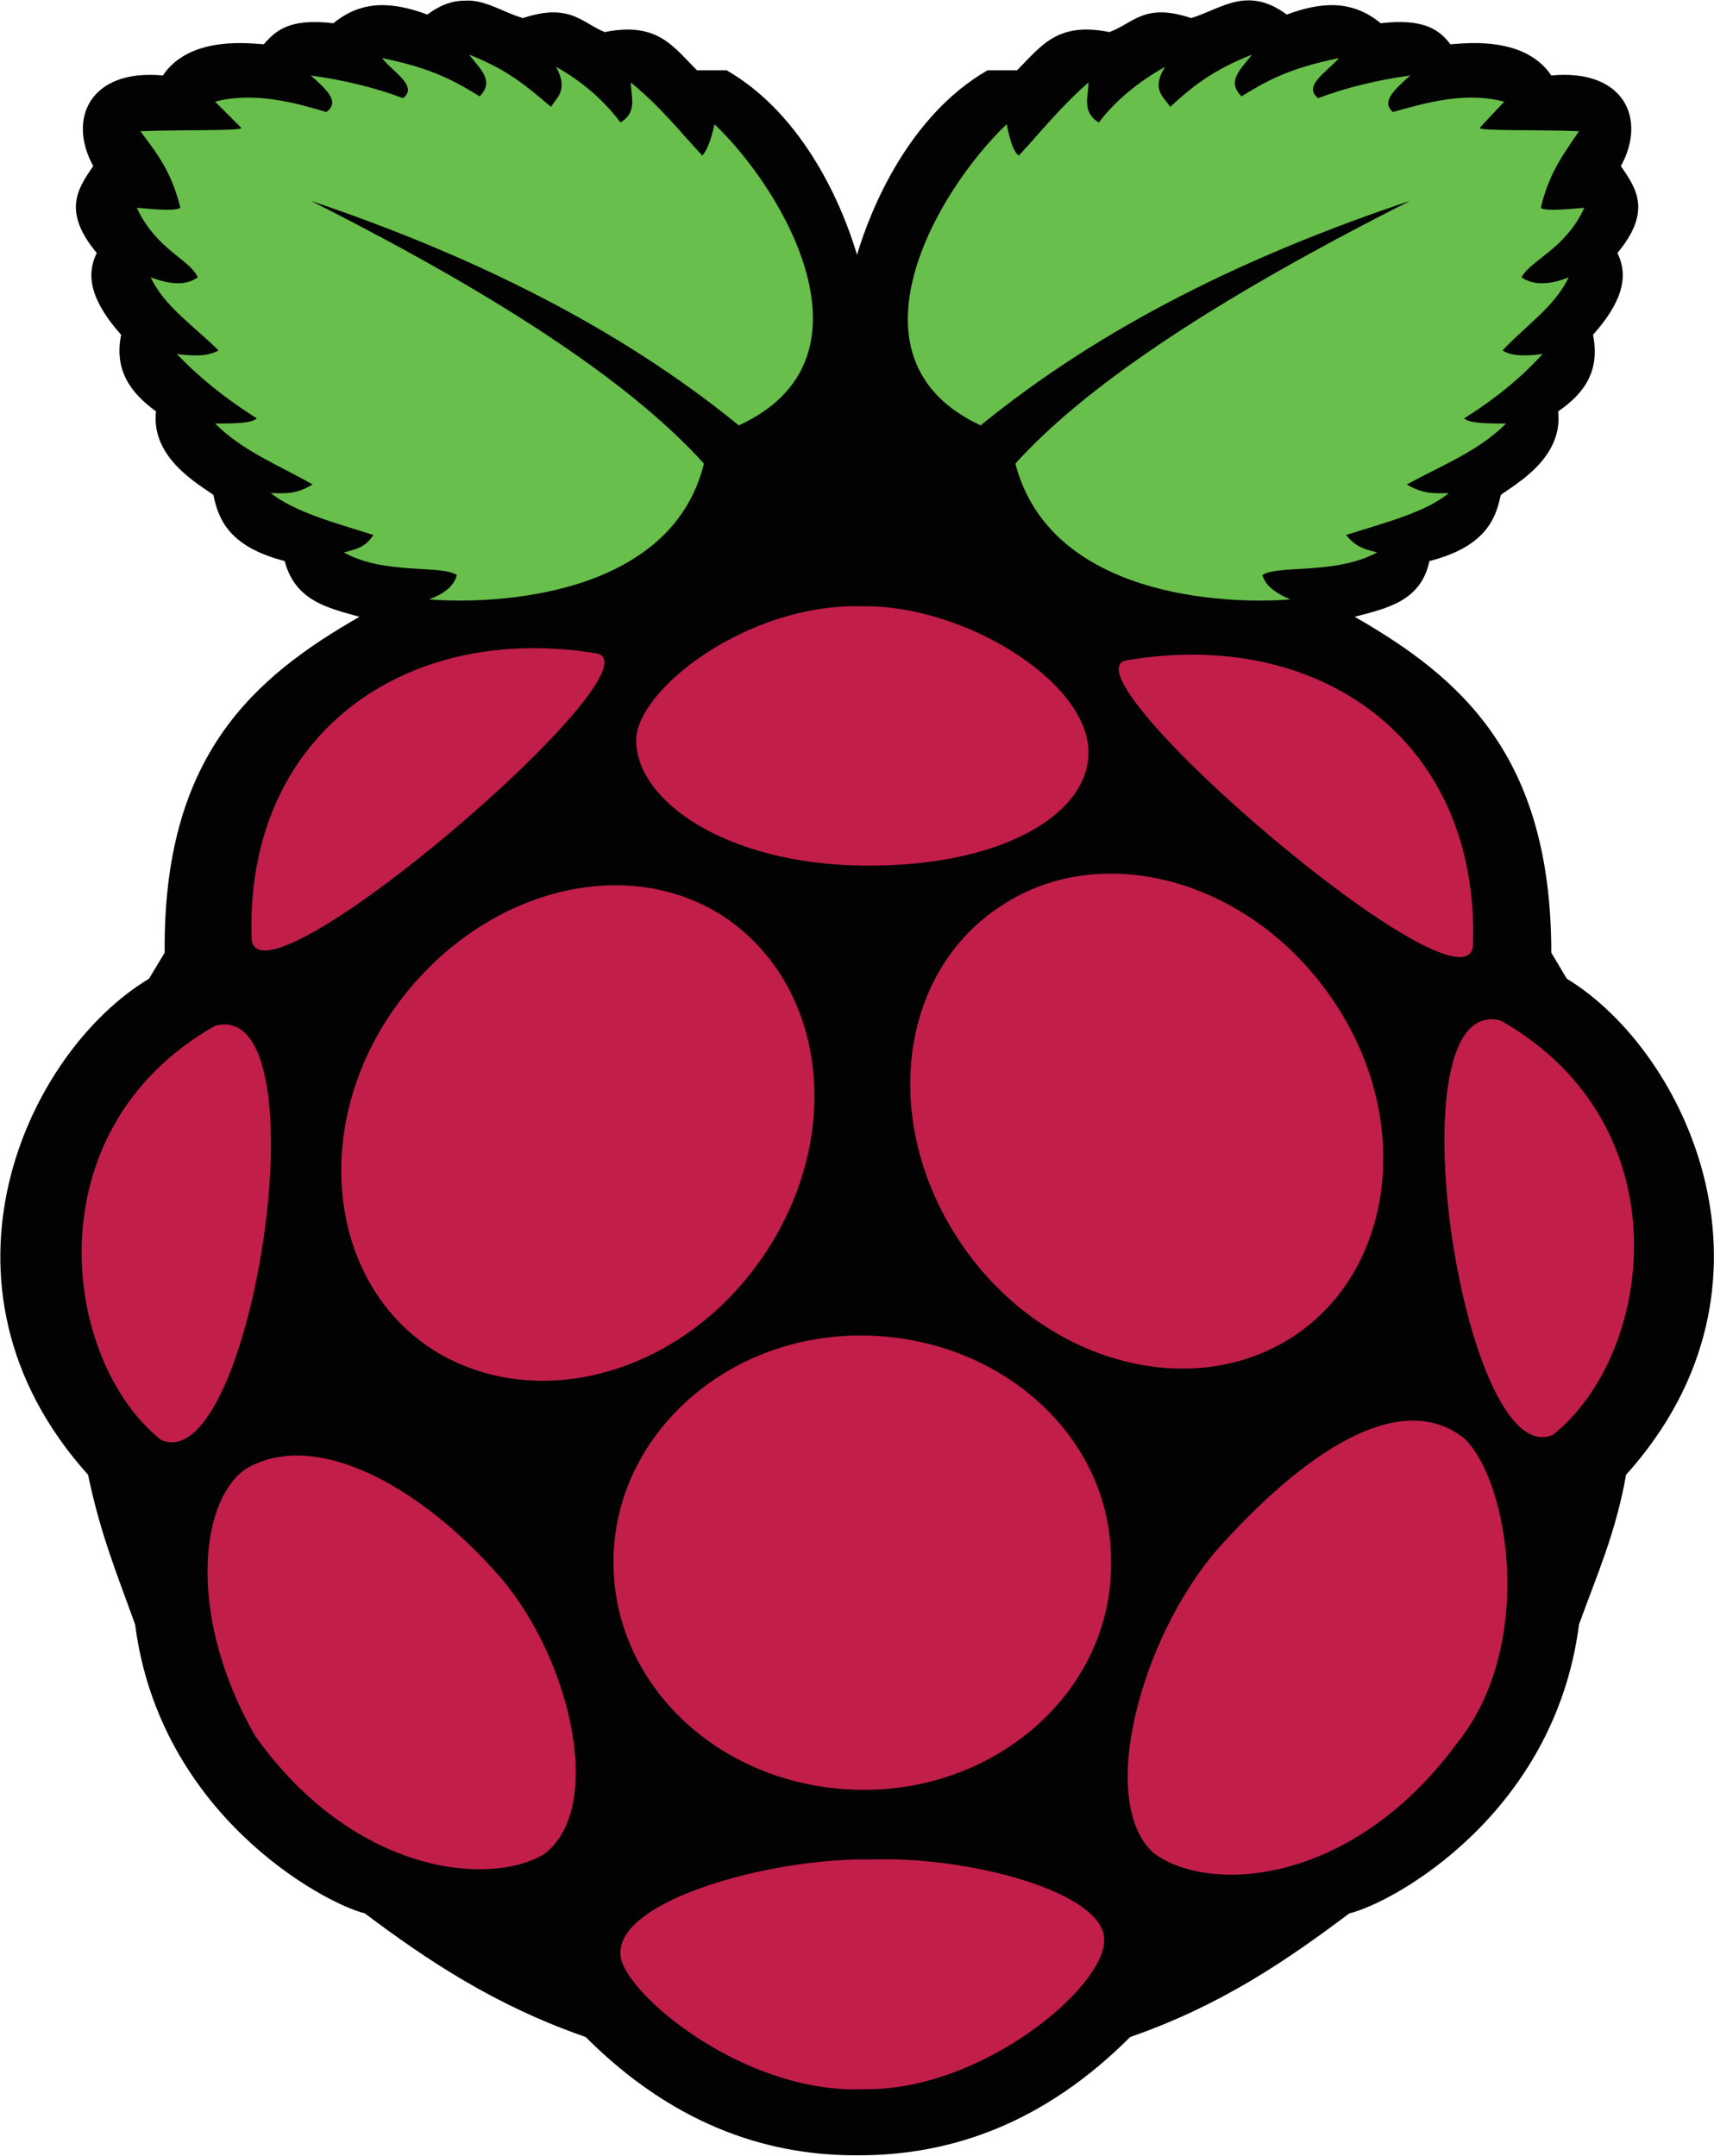 <svg version="1.2" xmlns="http://www.w3.org/2000/svg" viewBox="0 0 1224 1540" width="1224" height="1540">

	<style>
		.s0 { fill: #020203 } 
		.s1 { fill: #68bf4b } 
		.s2 { fill: #c21e4a } 
	</style>
	<g id="Clip-Path: Page 1" clip-path="url(#cp1)">
		<g id="Page 1">
			<path id="Path 4" class="s0" d="m331.3 0.5c-7.5 0-16.2 2.5-26.1 9.9-23.6-8.7-46-11.2-67.1 6.2-31.1-3.7-41 5-49.7 15-6.2 0-52.2-7.5-72.1 22.3-52.1-4.9-68.3 31.1-49.7 64.7-11.1 16.1-22.3 32.3 2.5 62.1-8.7 17.4-2.5 36.1 17.4 58.4-5 24.9 6.2 41.1 24.9 54.7-3.8 33.6 31 52.2 41 59.7 3.7 18.6 12.4 37.3 50.9 47.2 7.5 28.6 31.1 33.6 53.4 39.8-75.8 43.5-140.4 99.4-139.1 239.9l-11.2 18.6c-87 52.2-165.2 218.8-43.5 354.3 8.7 42.2 21.1 72.1 33.6 106.9 17.4 135.5 134.1 198.9 164 206.3 44.7 33.6 93.1 65.9 157.7 88.3 60.9 60.9 126.8 84.5 192.6 84.5q1.2 0 2.5 0c67.1 0 132.9-23.6 193.8-84.5 64.6-22.4 111.8-54.7 156.5-88.3 31.1-7.4 146.6-70.8 164-206.3 12.5-34.8 26.1-64.7 33.6-106.9 121.7-135.5 43.5-302.1-42.3-354.3l-11.1-18.6c0-140.5-64.6-196.4-140.4-239.9 23.6-6.2 47.2-11.2 53.4-39.8 38.5-9.9 47.2-28.6 50.9-47.2 10-7.5 44.8-26.1 41-59.7 19.9-13.6 29.8-29.8 24.9-54.7 19.9-22.3 26.1-41 17.4-58.4 24.8-29.8 13.6-46 2.5-62.1 18.6-33.6 2.4-69.6-49.7-64.7-19.9-29.8-65.9-22.3-72.1-22.3-7.5-10-18.6-18.7-49.7-15-21.1-17.4-43.5-14.9-67.1-6.2-28.6-21.1-47.2-3.7-68.3 2.5-33.6-11.2-41 3.7-58.4 10-37.3-7.5-48.5 9.9-65.9 27.3h-21.1c-55.9 32.3-83.2 98.2-93.2 131.8-9.9-33.6-37.2-99.5-93.1-131.8h-21.2c-17.3-17.4-28.5-34.8-65.8-27.3-16.1-6.3-24.8-21.2-58.4-10-13.7-3.7-27.3-13.7-42.2-12.4z"/>
			<path id="Path 5" fill-rule="evenodd" class="s1" d="m221.9 143.4c147.9 74.6 233.6 135.5 280.8 187.7-23.6 95.7-150.3 100.7-196.3 97 10-3.8 17.4-8.7 19.9-17.4-11.2-7.5-52.2 0-80.8-16.2 11.2-2.5 16.2-5 21.2-12.4-27.4-8.7-55.9-16.2-73.3-29.9 9.9 0 17.4 1.3 29.8-6.2-23.6-13.6-49.7-23.6-69.6-43.5 12.4 0 26.1 0 29.8-3.7q-33.5-21.1-57.1-46c18.6 2.5 24.8 0 29.8-2.5-17.4-17.4-38.5-31.1-48.5-52.2 13.7 5 24.9 6.2 33.6 0-5-12.4-29.8-19.9-43.5-49.7 13.7 1.2 27.3 2.5 31.1 0-6.3-26.1-17.4-39.8-28.6-54.7 29.8-1.2 74.5 0 72-2.5l-18.6-18.6c28.6-7.5 58.4 1.2 79.5 7.4 10-7.4 0-16.1-11.2-26.1q36.1 5 65.9 16.2c11.2-8.7-7.5-18.7-14.9-28.6 37.2 7.5 53.4 17.4 69.6 27.3 11.1-11.1 0-19.8-7.5-29.8 28.6 11.2 42.2 23.6 58.4 37.3 5-7.5 12.4-12.4 3.7-28.6 19.9 11.2 34.8 24.9 46 39.8 12.4-7.5 7.4-18.7 7.4-28.6 21.2 17.4 34.8 34.8 51 52.2 2.5-2.5 6.2-9.9 8.7-22.4 49.7 47.3 120.5 167.8 17.4 215.1-87-70.9-191.4-121.8-305.7-160.4zm478.4 160.4c-101.9-47.3-31.1-167.8 18.6-215.1 2.5 12.5 5 19.9 8.7 22.4 16.1-17.4 29.8-34.8 49.7-52.2 0 9.9-5 21.1 7.4 28.6 11.2-14.9 27.4-28.6 47.3-39.8-10 16.2-1.3 21.1 3.7 28.6 14.9-13.7 29.8-26.1 58.4-37.3-7.5 10-18.7 18.7-7.5 29.8 16.2-9.9 32.3-19.8 69.6-27.3-8.7 9.9-26.1 19.9-14.9 28.6q29.8-11.2 65.8-16.2c-11.2 10-21.1 18.7-12.4 26.1 22.4-6.2 50.9-14.9 79.5-7.4l-17.4 18.6c-2.5 2.5 42.3 1.3 70.8 2.5-9.9 14.9-21.1 28.6-27.3 54.7 2.5 2.5 17.4 1.2 31.1 0-13.7 29.8-38.5 37.3-44.8 49.7 8.7 6.2 21.2 5 33.6 0-10 21.1-31.1 34.8-47.2 52.2 3.7 2.5 11.2 5 28.6 2.5q-22.4 24.9-56 46c3.8 3.7 17.4 3.7 29.9 3.7-19.9 19.9-46 29.9-70.9 43.5 12.5 7.5 21.2 6.2 29.9 6.2-16.2 13.7-46 21.2-73.3 29.9 6.2 7.4 11.1 9.9 22.3 12.4-29.8 16.2-70.8 8.7-82 16.2 2.5 8.7 11.2 13.6 19.9 17.4-46 3.7-171.4-1.3-196.3-97 47.2-52.2 134.2-113.1 282-187.7-115.5 38.6-219.9 89.5-306.8 160.4z"/>
			<path id="Path 6" fill-rule="evenodd" class="s2" d="m793.4 1115.4c1.3 89.5-78.2 162.9-176.4 162.9-98.1 0-177.6-70.9-178.9-160.4q0-1.2 0-2.5c0-88.2 78.3-161.6 176.4-161.6 98.2 0 178.9 70.9 178.9 160.4q0 1.2 0 1.2zm-277-461.1c73.3 48.5 87 155.4 29.8 241.1-57.1 85.8-162.8 115.6-237.3 68.4-73.3-47.2-87-155.4-29.8-239.9 58.4-85.8 164-116.8 237.3-69.6zm436.1 60.9c57.1 84.5 43.4 192.7-29.9 239.9-73.3 47.2-180.1 17.4-237.2-68.4-57.2-85.7-43.5-192.6 29.8-239.9 73.3-48.4 180.1-17.4 237.3 68.4zm-798.9 17.4c79.5-21.1 26.1 324.4-38.5 295.8-70.8-55.9-93.2-221.2 38.5-295.8zm955.4 292.1c-64.6 28.6-116.8-317-37.3-295.8 131.7 74.5 109.4 238.6 37.3 295.8zm-304.4-553.1c137.9-23.6 252.2 57.1 247.3 203.8-5 56-297-195.1-247.3-203.8zm-624.9 198.8c-5-145.4 109.3-226.2 246-203.8 50.9 8.7-242.3 261-246 203.8zm597.6-133c0 44.8-63.4 82.1-161.5 80.8-96.9-1.2-161.5-45.9-161.5-89.5 0-36 79.5-98.1 161.5-95.7 72-1.2 161.5 53.5 161.5 104.4zm-155.3 790.6c70.8-2.5 166.5 23.6 166.5 57.2 1.2 33.5-87 108.1-171.5 106.9-88.2 3.7-175.2-72.1-173.9-97-1.3-38.5 108.1-68.4 178.9-67.1zm-264.6-201.4c50.9 59.7 74.5 165.3 31 197.7-39.7 23.6-136.6 13.6-206.2-84.6-47.2-82-41-165.3-7.5-190.1 48.5-29.9 124.3 9.9 182.7 77zm688.2-99.4c32.3 31.1 51 147.9-4.9 217.5-75.8 103.2-178.9 108.1-217.4 78.3-39.8-37.3-8.7-152.9 45.9-216.3 62.1-69.6 130.5-115.6 176.4-79.5z"/>
		</g>
	</g>
</svg>